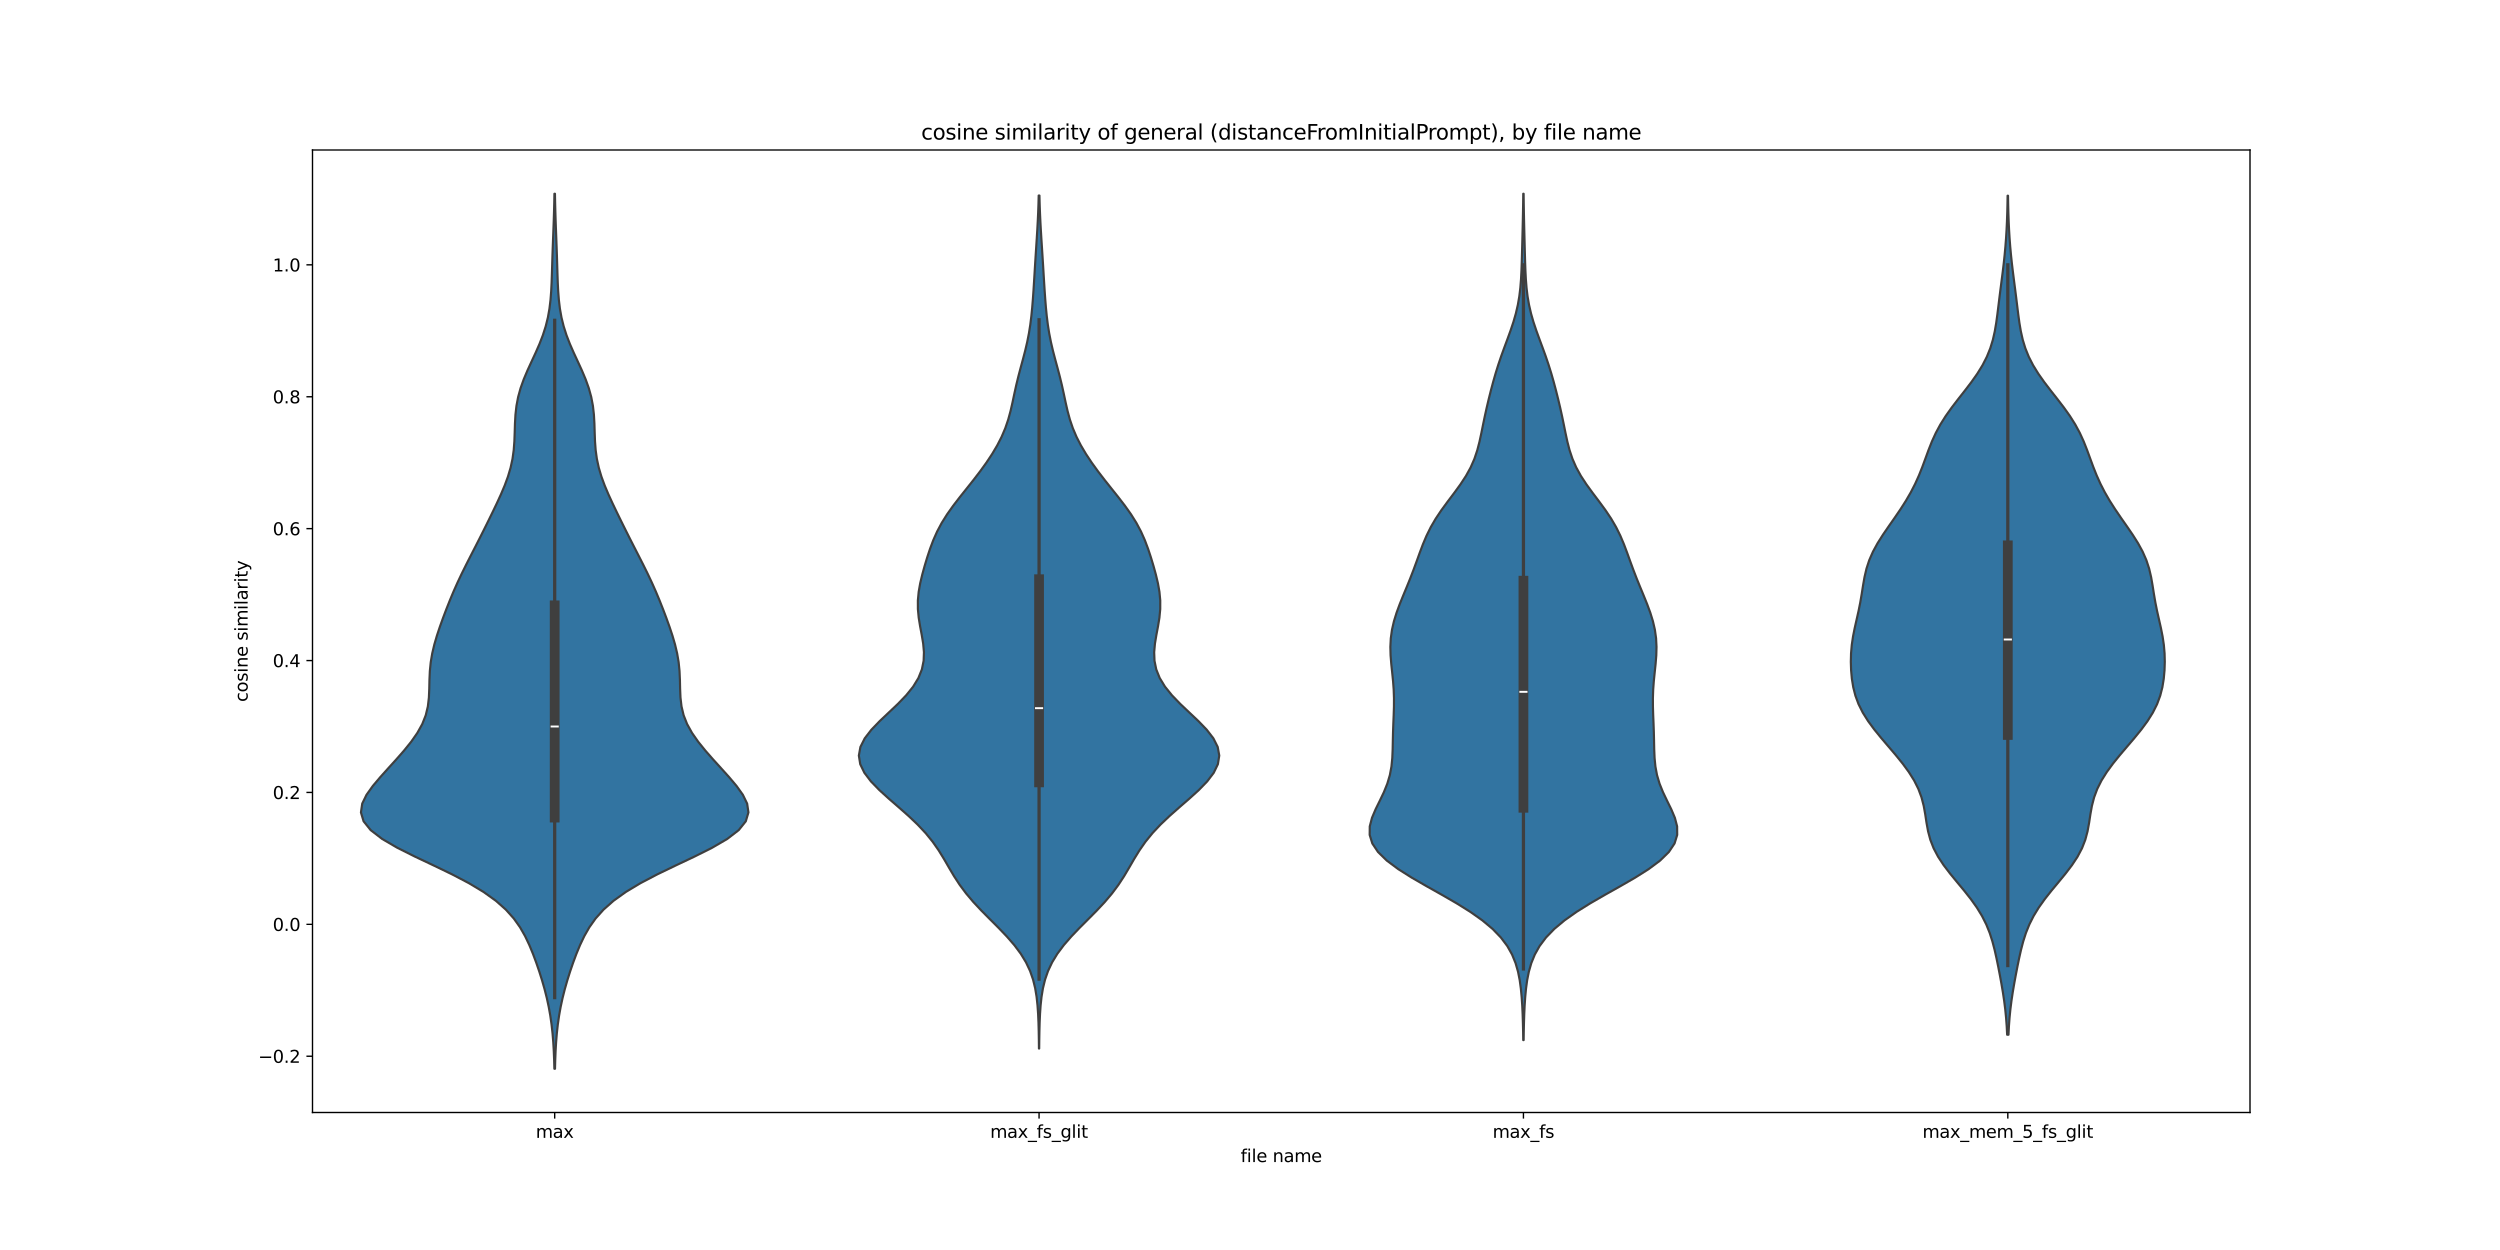 <?xml version="1.0" encoding="utf-8" standalone="no"?>
<!DOCTYPE svg PUBLIC "-//W3C//DTD SVG 1.1//EN"
  "http://www.w3.org/Graphics/SVG/1.1/DTD/svg11.dtd">
<svg xmlns:xlink="http://www.w3.org/1999/xlink" width="1440pt" height="720pt" viewBox="0 0 1440 720" xmlns="http://www.w3.org/2000/svg" version="1.1">
 <defs>
  <style type="text/css">*{stroke-linejoin: round; stroke-linecap: butt}</style>
 </defs>
 <g id="figure_1">
  <g id="patch_1">
   <path d="M 0 720 
L 1440 720 
L 1440 0 
L 0 0 
z
" style="fill: #ffffff"/>
  </g>
  <g id="axes_1">
   <g id="patch_2">
    <path d="M 180 640.8 
L 1296 640.8 
L 1296 86.4 
L 180 86.4 
z
" style="fill: #ffffff"/>
   </g>
   <g id="PolyCollection_1">
    <defs>
     <path id="mfee7f69a07" d="M 319.685 -104.4 
L 319.315 -104.4 
L 319.182 -109.491 
L 318.979 -114.582 
L 318.682 -119.673 
L 318.265 -124.763 
L 317.703 -129.854 
L 316.974 -134.945 
L 316.063 -140.036 
L 314.963 -145.127 
L 313.679 -150.218 
L 312.226 -155.309 
L 310.623 -160.4 
L 308.881 -165.49 
L 306.985 -170.581 
L 304.881 -175.672 
L 302.459 -180.763 
L 299.551 -185.854 
L 295.939 -190.945 
L 291.377 -196.036 
L 285.634 -201.127 
L 278.539 -206.217 
L 270.055 -211.308 
L 260.338 -216.399 
L 249.78 -221.49 
L 239.017 -226.581 
L 228.849 -231.672 
L 220.112 -236.763 
L 213.5 -241.854 
L 209.418 -246.944 
L 207.9 -252.035 
L 208.642 -257.126 
L 211.121 -262.217 
L 214.761 -267.308 
L 219.058 -272.399 
L 223.645 -277.49 
L 228.269 -282.581 
L 232.734 -287.671 
L 236.846 -292.762 
L 240.403 -297.853 
L 243.229 -302.944 
L 245.234 -308.035 
L 246.452 -313.126 
L 247.044 -318.217 
L 247.257 -323.307 
L 247.362 -328.398 
L 247.592 -333.489 
L 248.106 -338.58 
L 248.969 -343.671 
L 250.174 -348.762 
L 251.661 -353.853 
L 253.351 -358.944 
L 255.178 -364.034 
L 257.102 -369.125 
L 259.12 -374.216 
L 261.249 -379.307 
L 263.513 -384.398 
L 265.914 -389.489 
L 268.431 -394.58 
L 271.02 -399.671 
L 273.631 -404.761 
L 276.225 -409.852 
L 278.785 -414.943 
L 281.31 -420.034 
L 283.799 -425.125 
L 286.234 -430.216 
L 288.566 -435.307 
L 290.715 -440.398 
L 292.586 -445.488 
L 294.096 -450.579 
L 295.198 -455.67 
L 295.903 -460.761 
L 296.283 -465.852 
L 296.467 -470.943 
L 296.617 -476.034 
L 296.903 -481.124 
L 297.477 -486.215 
L 298.442 -491.306 
L 299.845 -496.397 
L 301.661 -501.488 
L 303.804 -506.579 
L 306.137 -511.67 
L 308.498 -516.761 
L 310.729 -521.851 
L 312.698 -526.942 
L 314.325 -532.033 
L 315.582 -537.124 
L 316.488 -542.215 
L 317.1 -547.306 
L 317.491 -552.397 
L 317.739 -557.488 
L 317.911 -562.578 
L 318.06 -567.669 
L 318.216 -572.76 
L 318.392 -577.851 
L 318.585 -582.942 
L 318.781 -588.033 
L 318.964 -593.124 
L 319.123 -598.215 
L 319.25 -603.305 
L 319.344 -608.396 
L 319.656 -608.396 
L 319.656 -608.396 
L 319.75 -603.305 
L 319.877 -598.215 
L 320.036 -593.124 
L 320.219 -588.033 
L 320.415 -582.942 
L 320.608 -577.851 
L 320.784 -572.76 
L 320.94 -567.669 
L 321.089 -562.578 
L 321.261 -557.488 
L 321.509 -552.397 
L 321.9 -547.306 
L 322.512 -542.215 
L 323.418 -537.124 
L 324.675 -532.033 
L 326.302 -526.942 
L 328.271 -521.851 
L 330.502 -516.761 
L 332.863 -511.67 
L 335.196 -506.579 
L 337.339 -501.488 
L 339.155 -496.397 
L 340.558 -491.306 
L 341.523 -486.215 
L 342.097 -481.124 
L 342.383 -476.034 
L 342.533 -470.943 
L 342.717 -465.852 
L 343.097 -460.761 
L 343.802 -455.67 
L 344.904 -450.579 
L 346.414 -445.488 
L 348.285 -440.398 
L 350.434 -435.307 
L 352.766 -430.216 
L 355.201 -425.125 
L 357.69 -420.034 
L 360.215 -414.943 
L 362.775 -409.852 
L 365.369 -404.761 
L 367.98 -399.671 
L 370.569 -394.58 
L 373.086 -389.489 
L 375.487 -384.398 
L 377.751 -379.307 
L 379.88 -374.216 
L 381.898 -369.125 
L 383.822 -364.034 
L 385.649 -358.944 
L 387.339 -353.853 
L 388.826 -348.762 
L 390.031 -343.671 
L 390.894 -338.58 
L 391.408 -333.489 
L 391.638 -328.398 
L 391.743 -323.307 
L 391.956 -318.217 
L 392.548 -313.126 
L 393.766 -308.035 
L 395.771 -302.944 
L 398.597 -297.853 
L 402.154 -292.762 
L 406.266 -287.671 
L 410.731 -282.581 
L 415.355 -277.49 
L 419.942 -272.399 
L 424.239 -267.308 
L 427.879 -262.217 
L 430.358 -257.126 
L 431.1 -252.035 
L 429.582 -246.944 
L 425.5 -241.854 
L 418.888 -236.763 
L 410.151 -231.672 
L 399.983 -226.581 
L 389.22 -221.49 
L 378.662 -216.399 
L 368.945 -211.308 
L 360.461 -206.217 
L 353.366 -201.127 
L 347.623 -196.036 
L 343.061 -190.945 
L 339.449 -185.854 
L 336.541 -180.763 
L 334.119 -175.672 
L 332.015 -170.581 
L 330.119 -165.49 
L 328.377 -160.4 
L 326.774 -155.309 
L 325.321 -150.218 
L 324.037 -145.127 
L 322.937 -140.036 
L 322.026 -134.945 
L 321.297 -129.854 
L 320.735 -124.763 
L 320.318 -119.673 
L 320.021 -114.582 
L 319.818 -109.491 
L 319.685 -104.4 
z
" style="stroke: #3f3f3f; stroke-width: 1.25"/>
    </defs>
    <g clip-path="url(#pf7c9488d7c)">
     <use xlink:href="#mfee7f69a07" x="0" y="720" style="fill: #3274a1; stroke: #3f3f3f; stroke-width: 1.25"/>
    </g>
   </g>
   <g id="PolyCollection_2">
    <defs>
     <path id="me591af2e9d" d="M 598.567 -116.047 
L 598.433 -116.047 
L 598.383 -121.01 
L 598.3 -125.973 
L 598.167 -130.936 
L 597.952 -135.899 
L 597.61 -140.862 
L 597.075 -145.825 
L 596.256 -150.788 
L 595.044 -155.75 
L 593.321 -160.713 
L 590.982 -165.676 
L 587.959 -170.639 
L 584.251 -175.602 
L 579.94 -180.565 
L 575.189 -185.528 
L 570.227 -190.491 
L 565.308 -195.454 
L 560.665 -200.417 
L 556.465 -205.38 
L 552.77 -210.342 
L 549.531 -215.305 
L 546.591 -220.268 
L 543.721 -225.231 
L 540.668 -230.194 
L 537.202 -235.157 
L 533.164 -240.12 
L 528.501 -245.083 
L 523.274 -250.046 
L 517.661 -255.009 
L 511.945 -259.971 
L 506.482 -264.934 
L 501.668 -269.897 
L 497.894 -274.86 
L 495.495 -279.823 
L 494.701 -284.786 
L 495.593 -289.749 
L 498.083 -294.712 
L 501.916 -299.675 
L 506.698 -304.638 
L 511.953 -309.6 
L 517.19 -314.563 
L 521.973 -319.526 
L 525.974 -324.489 
L 529.001 -329.452 
L 530.995 -334.415 
L 532.011 -339.378 
L 532.193 -344.341 
L 531.748 -349.304 
L 530.923 -354.267 
L 529.982 -359.23 
L 529.176 -364.192 
L 528.707 -369.155 
L 528.694 -374.118 
L 529.158 -379.081 
L 530.035 -384.044 
L 531.211 -389.007 
L 532.576 -393.97 
L 534.07 -398.933 
L 535.707 -403.896 
L 537.572 -408.859 
L 539.777 -413.821 
L 542.418 -418.784 
L 545.527 -423.747 
L 549.051 -428.71 
L 552.871 -433.673 
L 556.831 -438.636 
L 560.778 -443.599 
L 564.589 -448.562 
L 568.174 -453.525 
L 571.466 -458.488 
L 574.406 -463.45 
L 576.944 -468.413 
L 579.05 -473.376 
L 580.741 -478.339 
L 582.089 -483.302 
L 583.217 -488.265 
L 584.267 -493.228 
L 585.363 -498.191 
L 586.568 -503.154 
L 587.876 -508.117 
L 589.223 -513.08 
L 590.517 -518.042 
L 591.675 -523.005 
L 592.652 -527.968 
L 593.438 -532.931 
L 594.058 -537.894 
L 594.55 -542.857 
L 594.952 -547.82 
L 595.298 -552.783 
L 595.611 -557.746 
L 595.912 -562.709 
L 596.215 -567.671 
L 596.527 -572.634 
L 596.847 -577.597 
L 597.168 -582.56 
L 597.472 -587.523 
L 597.745 -592.486 
L 597.974 -597.449 
L 598.154 -602.412 
L 598.285 -607.375 
L 598.715 -607.375 
L 598.715 -607.375 
L 598.846 -602.412 
L 599.026 -597.449 
L 599.255 -592.486 
L 599.528 -587.523 
L 599.832 -582.56 
L 600.153 -577.597 
L 600.473 -572.634 
L 600.785 -567.671 
L 601.088 -562.709 
L 601.389 -557.746 
L 601.702 -552.783 
L 602.048 -547.82 
L 602.45 -542.857 
L 602.942 -537.894 
L 603.562 -532.931 
L 604.348 -527.968 
L 605.325 -523.005 
L 606.483 -518.042 
L 607.777 -513.08 
L 609.124 -508.117 
L 610.432 -503.154 
L 611.637 -498.191 
L 612.733 -493.228 
L 613.783 -488.265 
L 614.911 -483.302 
L 616.259 -478.339 
L 617.95 -473.376 
L 620.056 -468.413 
L 622.594 -463.45 
L 625.534 -458.488 
L 628.826 -453.525 
L 632.411 -448.562 
L 636.222 -443.599 
L 640.169 -438.636 
L 644.129 -433.673 
L 647.949 -428.71 
L 651.473 -423.747 
L 654.582 -418.784 
L 657.223 -413.821 
L 659.428 -408.859 
L 661.293 -403.896 
L 662.93 -398.933 
L 664.424 -393.97 
L 665.789 -389.007 
L 666.965 -384.044 
L 667.842 -379.081 
L 668.306 -374.118 
L 668.293 -369.155 
L 667.824 -364.192 
L 667.018 -359.23 
L 666.077 -354.267 
L 665.252 -349.304 
L 664.807 -344.341 
L 664.989 -339.378 
L 666.005 -334.415 
L 667.999 -329.452 
L 671.026 -324.489 
L 675.027 -319.526 
L 679.81 -314.563 
L 685.047 -309.6 
L 690.302 -304.638 
L 695.084 -299.675 
L 698.917 -294.712 
L 701.407 -289.749 
L 702.299 -284.786 
L 701.505 -279.823 
L 699.106 -274.86 
L 695.332 -269.897 
L 690.518 -264.934 
L 685.055 -259.971 
L 679.339 -255.009 
L 673.726 -250.046 
L 668.499 -245.083 
L 663.836 -240.12 
L 659.798 -235.157 
L 656.332 -230.194 
L 653.279 -225.231 
L 650.409 -220.268 
L 647.469 -215.305 
L 644.23 -210.342 
L 640.535 -205.38 
L 636.335 -200.417 
L 631.692 -195.454 
L 626.773 -190.491 
L 621.811 -185.528 
L 617.06 -180.565 
L 612.749 -175.602 
L 609.041 -170.639 
L 606.018 -165.676 
L 603.679 -160.713 
L 601.956 -155.75 
L 600.744 -150.788 
L 599.925 -145.825 
L 599.39 -140.862 
L 599.048 -135.899 
L 598.833 -130.936 
L 598.7 -125.973 
L 598.617 -121.01 
L 598.567 -116.047 
z
" style="stroke: #3f3f3f; stroke-width: 1.25"/>
    </defs>
    <g clip-path="url(#pf7c9488d7c)">
     <use xlink:href="#me591af2e9d" x="0" y="720" style="fill: #3274a1; stroke: #3f3f3f; stroke-width: 1.25"/>
    </g>
   </g>
   <g id="PolyCollection_3">
    <defs>
     <path id="m463efffe26" d="M 877.616 -120.901 
L 877.384 -120.901 
L 877.31 -125.825 
L 877.199 -130.749 
L 877.04 -135.674 
L 876.813 -140.598 
L 876.49 -145.522 
L 876.027 -150.446 
L 875.357 -155.37 
L 874.381 -160.295 
L 872.971 -165.219 
L 870.969 -170.143 
L 868.202 -175.067 
L 864.503 -179.992 
L 859.742 -184.916 
L 853.86 -189.84 
L 846.894 -194.764 
L 839.005 -199.689 
L 830.477 -204.613 
L 821.708 -209.537 
L 813.174 -214.461 
L 805.378 -219.386 
L 798.782 -224.31 
L 793.744 -229.234 
L 790.459 -234.158 
L 788.933 -239.082 
L 788.981 -244.007 
L 790.263 -248.931 
L 792.343 -253.855 
L 794.763 -258.779 
L 797.114 -263.704 
L 799.098 -268.628 
L 800.557 -273.552 
L 801.479 -278.476 
L 801.962 -283.401 
L 802.17 -288.325 
L 802.27 -293.249 
L 802.383 -298.173 
L 802.555 -303.098 
L 802.757 -308.022 
L 802.912 -312.946 
L 802.933 -317.87 
L 802.761 -322.794 
L 802.395 -327.719 
L 801.894 -332.643 
L 801.374 -337.567 
L 800.978 -342.491 
L 800.849 -347.416 
L 801.097 -352.34 
L 801.786 -357.264 
L 802.917 -362.188 
L 804.437 -367.113 
L 806.251 -372.037 
L 808.238 -376.961 
L 810.278 -381.885 
L 812.276 -386.809 
L 814.177 -391.734 
L 815.982 -396.658 
L 817.753 -401.582 
L 819.606 -406.506 
L 821.684 -411.431 
L 824.118 -416.355 
L 826.989 -421.279 
L 830.286 -426.203 
L 833.895 -431.128 
L 837.613 -436.052 
L 841.197 -440.976 
L 844.42 -445.9 
L 847.128 -450.825 
L 849.275 -455.749 
L 850.918 -460.673 
L 852.192 -465.597 
L 853.256 -470.521 
L 854.251 -475.446 
L 855.273 -480.37 
L 856.364 -485.294 
L 857.528 -490.218 
L 858.764 -495.143 
L 860.075 -500.067 
L 861.485 -504.991 
L 863.019 -509.915 
L 864.687 -514.84 
L 866.468 -519.764 
L 868.297 -524.688 
L 870.084 -529.612 
L 871.726 -534.536 
L 873.14 -539.461 
L 874.274 -544.385 
L 875.122 -549.309 
L 875.714 -554.233 
L 876.105 -559.158 
L 876.358 -564.082 
L 876.533 -569.006 
L 876.671 -573.93 
L 876.798 -578.855 
L 876.924 -583.779 
L 877.046 -588.703 
L 877.16 -593.627 
L 877.258 -598.552 
L 877.338 -603.476 
L 877.397 -608.4 
L 877.603 -608.4 
L 877.603 -608.4 
L 877.662 -603.476 
L 877.742 -598.552 
L 877.84 -593.627 
L 877.954 -588.703 
L 878.076 -583.779 
L 878.202 -578.855 
L 878.329 -573.93 
L 878.467 -569.006 
L 878.642 -564.082 
L 878.895 -559.158 
L 879.286 -554.233 
L 879.878 -549.309 
L 880.726 -544.385 
L 881.86 -539.461 
L 883.274 -534.536 
L 884.916 -529.612 
L 886.703 -524.688 
L 888.532 -519.764 
L 890.313 -514.84 
L 891.981 -509.915 
L 893.515 -504.991 
L 894.925 -500.067 
L 896.236 -495.143 
L 897.472 -490.218 
L 898.636 -485.294 
L 899.727 -480.37 
L 900.749 -475.446 
L 901.744 -470.521 
L 902.808 -465.597 
L 904.082 -460.673 
L 905.725 -455.749 
L 907.872 -450.825 
L 910.58 -445.9 
L 913.803 -440.976 
L 917.387 -436.052 
L 921.105 -431.128 
L 924.714 -426.203 
L 928.011 -421.279 
L 930.882 -416.355 
L 933.316 -411.431 
L 935.394 -406.506 
L 937.247 -401.582 
L 939.018 -396.658 
L 940.823 -391.734 
L 942.724 -386.809 
L 944.722 -381.885 
L 946.762 -376.961 
L 948.749 -372.037 
L 950.563 -367.113 
L 952.083 -362.188 
L 953.214 -357.264 
L 953.903 -352.34 
L 954.151 -347.416 
L 954.022 -342.491 
L 953.626 -337.567 
L 953.106 -332.643 
L 952.605 -327.719 
L 952.239 -322.794 
L 952.067 -317.87 
L 952.088 -312.946 
L 952.243 -308.022 
L 952.445 -303.098 
L 952.617 -298.173 
L 952.73 -293.249 
L 952.83 -288.325 
L 953.038 -283.401 
L 953.521 -278.476 
L 954.443 -273.552 
L 955.902 -268.628 
L 957.886 -263.704 
L 960.237 -258.779 
L 962.657 -253.855 
L 964.737 -248.931 
L 966.019 -244.007 
L 966.067 -239.082 
L 964.541 -234.158 
L 961.256 -229.234 
L 956.218 -224.31 
L 949.622 -219.386 
L 941.826 -214.461 
L 933.292 -209.537 
L 924.523 -204.613 
L 915.995 -199.689 
L 908.106 -194.764 
L 901.14 -189.84 
L 895.258 -184.916 
L 890.497 -179.992 
L 886.798 -175.067 
L 884.031 -170.143 
L 882.029 -165.219 
L 880.619 -160.295 
L 879.643 -155.37 
L 878.973 -150.446 
L 878.51 -145.522 
L 878.187 -140.598 
L 877.96 -135.674 
L 877.801 -130.749 
L 877.69 -125.825 
L 877.616 -120.901 
z
" style="stroke: #3f3f3f; stroke-width: 1.25"/>
    </defs>
    <g clip-path="url(#pf7c9488d7c)">
     <use xlink:href="#m463efffe26" x="0" y="720" style="fill: #3274a1; stroke: #3f3f3f; stroke-width: 1.25"/>
    </g>
   </g>
   <g id="PolyCollection_4">
    <defs>
     <path id="m50a26f18c0" d="M 1156.887 -124.008 
L 1156.113 -124.008 
L 1155.861 -128.889 
L 1155.499 -133.771 
L 1155.012 -138.652 
L 1154.397 -143.534 
L 1153.664 -148.415 
L 1152.837 -153.296 
L 1151.944 -158.178 
L 1151.002 -163.059 
L 1150.005 -167.941 
L 1148.911 -172.822 
L 1147.637 -177.703 
L 1146.077 -182.585 
L 1144.116 -187.466 
L 1141.663 -192.348 
L 1138.681 -197.229 
L 1135.203 -202.11 
L 1131.344 -206.992 
L 1127.293 -211.873 
L 1123.283 -216.755 
L 1119.562 -221.636 
L 1116.343 -226.517 
L 1113.767 -231.399 
L 1111.869 -236.28 
L 1110.569 -241.162 
L 1109.677 -246.043 
L 1108.934 -250.924 
L 1108.058 -255.806 
L 1106.798 -260.687 
L 1104.982 -265.568 
L 1102.532 -270.45 
L 1099.468 -275.331 
L 1095.886 -280.213 
L 1091.93 -285.094 
L 1087.776 -289.975 
L 1083.613 -294.857 
L 1079.638 -299.738 
L 1076.04 -304.62 
L 1072.973 -309.501 
L 1070.53 -314.382 
L 1068.719 -319.264 
L 1067.472 -324.145 
L 1066.68 -329.027 
L 1066.235 -333.908 
L 1066.079 -338.789 
L 1066.203 -343.671 
L 1066.627 -348.552 
L 1067.351 -353.434 
L 1068.322 -358.315 
L 1069.427 -363.196 
L 1070.525 -368.078 
L 1071.506 -372.959 
L 1072.341 -377.841 
L 1073.105 -382.722 
L 1073.959 -387.603 
L 1075.099 -392.485 
L 1076.694 -397.366 
L 1078.833 -402.248 
L 1081.499 -407.129 
L 1084.586 -412.01 
L 1087.928 -416.892 
L 1091.344 -421.773 
L 1094.671 -426.655 
L 1097.788 -431.536 
L 1100.617 -436.417 
L 1103.124 -441.299 
L 1105.322 -446.18 
L 1107.268 -451.061 
L 1109.063 -455.943 
L 1110.848 -460.824 
L 1112.779 -465.706 
L 1115.006 -470.587 
L 1117.635 -475.468 
L 1120.706 -480.35 
L 1124.174 -485.231 
L 1127.916 -490.113 
L 1131.753 -494.994 
L 1135.486 -499.875 
L 1138.928 -504.757 
L 1141.938 -509.638 
L 1144.434 -514.52 
L 1146.403 -519.401 
L 1147.893 -524.282 
L 1148.994 -529.164 
L 1149.821 -534.045 
L 1150.489 -538.927 
L 1151.092 -543.808 
L 1151.69 -548.689 
L 1152.306 -553.571 
L 1152.936 -558.452 
L 1153.557 -563.334 
L 1154.141 -568.215 
L 1154.665 -573.096 
L 1155.116 -577.978 
L 1155.488 -582.859 
L 1155.784 -587.741 
L 1156.011 -592.622 
L 1156.179 -597.503 
L 1156.298 -602.385 
L 1156.378 -607.266 
L 1156.622 -607.266 
L 1156.622 -607.266 
L 1156.702 -602.385 
L 1156.821 -597.503 
L 1156.989 -592.622 
L 1157.216 -587.741 
L 1157.512 -582.859 
L 1157.884 -577.978 
L 1158.335 -573.096 
L 1158.859 -568.215 
L 1159.443 -563.334 
L 1160.064 -558.452 
L 1160.694 -553.571 
L 1161.31 -548.689 
L 1161.908 -543.808 
L 1162.511 -538.927 
L 1163.179 -534.045 
L 1164.006 -529.164 
L 1165.107 -524.282 
L 1166.597 -519.401 
L 1168.566 -514.52 
L 1171.062 -509.638 
L 1174.072 -504.757 
L 1177.514 -499.875 
L 1181.247 -494.994 
L 1185.084 -490.113 
L 1188.826 -485.231 
L 1192.294 -480.35 
L 1195.365 -475.468 
L 1197.994 -470.587 
L 1200.221 -465.706 
L 1202.152 -460.824 
L 1203.937 -455.943 
L 1205.732 -451.061 
L 1207.678 -446.18 
L 1209.876 -441.299 
L 1212.383 -436.417 
L 1215.212 -431.536 
L 1218.329 -426.655 
L 1221.656 -421.773 
L 1225.072 -416.892 
L 1228.414 -412.01 
L 1231.501 -407.129 
L 1234.167 -402.248 
L 1236.306 -397.366 
L 1237.901 -392.485 
L 1239.041 -387.603 
L 1239.895 -382.722 
L 1240.659 -377.841 
L 1241.494 -372.959 
L 1242.475 -368.078 
L 1243.573 -363.196 
L 1244.678 -358.315 
L 1245.649 -353.434 
L 1246.373 -348.552 
L 1246.797 -343.671 
L 1246.921 -338.789 
L 1246.765 -333.908 
L 1246.32 -329.027 
L 1245.528 -324.145 
L 1244.281 -319.264 
L 1242.47 -314.382 
L 1240.027 -309.501 
L 1236.96 -304.62 
L 1233.362 -299.738 
L 1229.387 -294.857 
L 1225.224 -289.975 
L 1221.07 -285.094 
L 1217.114 -280.213 
L 1213.532 -275.331 
L 1210.468 -270.45 
L 1208.018 -265.568 
L 1206.202 -260.687 
L 1204.942 -255.806 
L 1204.066 -250.924 
L 1203.323 -246.043 
L 1202.431 -241.162 
L 1201.131 -236.28 
L 1199.233 -231.399 
L 1196.657 -226.517 
L 1193.438 -221.636 
L 1189.717 -216.755 
L 1185.707 -211.873 
L 1181.656 -206.992 
L 1177.797 -202.11 
L 1174.319 -197.229 
L 1171.337 -192.348 
L 1168.884 -187.466 
L 1166.923 -182.585 
L 1165.363 -177.703 
L 1164.089 -172.822 
L 1162.995 -167.941 
L 1161.998 -163.059 
L 1161.056 -158.178 
L 1160.163 -153.296 
L 1159.336 -148.415 
L 1158.603 -143.534 
L 1157.988 -138.652 
L 1157.501 -133.771 
L 1157.139 -128.889 
L 1156.887 -124.008 
z
" style="stroke: #3f3f3f; stroke-width: 1.25"/>
    </defs>
    <g clip-path="url(#pf7c9488d7c)">
     <use xlink:href="#m50a26f18c0" x="0" y="720" style="fill: #3274a1; stroke: #3f3f3f; stroke-width: 1.25"/>
    </g>
   </g>
   <g id="matplotlib.axis_1">
    <g id="xtick_1">
     <g id="line2d_1">
      <defs>
       <path id="m62fc1d39b2" d="M 0 0 
L 0 3.5 
" style="stroke: #000000; stroke-width: 0.8"/>
      </defs>
      <g>
       <use xlink:href="#m62fc1d39b2" x="319.5" y="640.8" style="stroke: #000000; stroke-width: 0.8"/>
      </g>
     </g>
     <g id="text_1">
      <!-- max -->
      <g transform="translate(308.606 655.398) scale(0.1 -0.1)">
       <defs>
        <path id="DejaVuSans-6d" d="M 3328 2828 
Q 3544 3216 3844 3400 
Q 4144 3584 4550 3584 
Q 5097 3584 5394 3201 
Q 5691 2819 5691 2113 
L 5691 0 
L 5113 0 
L 5113 2094 
Q 5113 2597 4934 2840 
Q 4756 3084 4391 3084 
Q 3944 3084 3684 2787 
Q 3425 2491 3425 1978 
L 3425 0 
L 2847 0 
L 2847 2094 
Q 2847 2600 2669 2842 
Q 2491 3084 2119 3084 
Q 1678 3084 1418 2786 
Q 1159 2488 1159 1978 
L 1159 0 
L 581 0 
L 581 3500 
L 1159 3500 
L 1159 2956 
Q 1356 3278 1631 3431 
Q 1906 3584 2284 3584 
Q 2666 3584 2933 3390 
Q 3200 3197 3328 2828 
z
" transform="scale(0.016)"/>
        <path id="DejaVuSans-61" d="M 2194 1759 
Q 1497 1759 1228 1600 
Q 959 1441 959 1056 
Q 959 750 1161 570 
Q 1363 391 1709 391 
Q 2188 391 2477 730 
Q 2766 1069 2766 1631 
L 2766 1759 
L 2194 1759 
z
M 3341 1997 
L 3341 0 
L 2766 0 
L 2766 531 
Q 2569 213 2275 61 
Q 1981 -91 1556 -91 
Q 1019 -91 701 211 
Q 384 513 384 1019 
Q 384 1609 779 1909 
Q 1175 2209 1959 2209 
L 2766 2209 
L 2766 2266 
Q 2766 2663 2505 2880 
Q 2244 3097 1772 3097 
Q 1472 3097 1187 3025 
Q 903 2953 641 2809 
L 641 3341 
Q 956 3463 1253 3523 
Q 1550 3584 1831 3584 
Q 2591 3584 2966 3190 
Q 3341 2797 3341 1997 
z
" transform="scale(0.016)"/>
        <path id="DejaVuSans-78" d="M 3513 3500 
L 2247 1797 
L 3578 0 
L 2900 0 
L 1881 1375 
L 863 0 
L 184 0 
L 1544 1831 
L 300 3500 
L 978 3500 
L 1906 2253 
L 2834 3500 
L 3513 3500 
z
" transform="scale(0.016)"/>
       </defs>
       <use xlink:href="#DejaVuSans-6d"/>
       <use xlink:href="#DejaVuSans-61" x="97.412"/>
       <use xlink:href="#DejaVuSans-78" x="158.691"/>
      </g>
     </g>
    </g>
    <g id="xtick_2">
     <g id="line2d_2">
      <g>
       <use xlink:href="#m62fc1d39b2" x="598.5" y="640.8" style="stroke: #000000; stroke-width: 0.8"/>
      </g>
     </g>
     <g id="text_2">
      <!-- max_fs_glit -->
      <g transform="translate(570.329 655.398) scale(0.1 -0.1)">
       <defs>
        <path id="DejaVuSans-5f" d="M 3263 -1063 
L 3263 -1509 
L -63 -1509 
L -63 -1063 
L 3263 -1063 
z
" transform="scale(0.016)"/>
        <path id="DejaVuSans-66" d="M 2375 4863 
L 2375 4384 
L 1825 4384 
Q 1516 4384 1395 4259 
Q 1275 4134 1275 3809 
L 1275 3500 
L 2222 3500 
L 2222 3053 
L 1275 3053 
L 1275 0 
L 697 0 
L 697 3053 
L 147 3053 
L 147 3500 
L 697 3500 
L 697 3744 
Q 697 4328 969 4595 
Q 1241 4863 1831 4863 
L 2375 4863 
z
" transform="scale(0.016)"/>
        <path id="DejaVuSans-73" d="M 2834 3397 
L 2834 2853 
Q 2591 2978 2328 3040 
Q 2066 3103 1784 3103 
Q 1356 3103 1142 2972 
Q 928 2841 928 2578 
Q 928 2378 1081 2264 
Q 1234 2150 1697 2047 
L 1894 2003 
Q 2506 1872 2764 1633 
Q 3022 1394 3022 966 
Q 3022 478 2636 193 
Q 2250 -91 1575 -91 
Q 1294 -91 989 -36 
Q 684 19 347 128 
L 347 722 
Q 666 556 975 473 
Q 1284 391 1588 391 
Q 1994 391 2212 530 
Q 2431 669 2431 922 
Q 2431 1156 2273 1281 
Q 2116 1406 1581 1522 
L 1381 1569 
Q 847 1681 609 1914 
Q 372 2147 372 2553 
Q 372 3047 722 3315 
Q 1072 3584 1716 3584 
Q 2034 3584 2315 3537 
Q 2597 3491 2834 3397 
z
" transform="scale(0.016)"/>
        <path id="DejaVuSans-67" d="M 2906 1791 
Q 2906 2416 2648 2759 
Q 2391 3103 1925 3103 
Q 1463 3103 1205 2759 
Q 947 2416 947 1791 
Q 947 1169 1205 825 
Q 1463 481 1925 481 
Q 2391 481 2648 825 
Q 2906 1169 2906 1791 
z
M 3481 434 
Q 3481 -459 3084 -895 
Q 2688 -1331 1869 -1331 
Q 1566 -1331 1297 -1286 
Q 1028 -1241 775 -1147 
L 775 -588 
Q 1028 -725 1275 -790 
Q 1522 -856 1778 -856 
Q 2344 -856 2625 -561 
Q 2906 -266 2906 331 
L 2906 616 
Q 2728 306 2450 153 
Q 2172 0 1784 0 
Q 1141 0 747 490 
Q 353 981 353 1791 
Q 353 2603 747 3093 
Q 1141 3584 1784 3584 
Q 2172 3584 2450 3431 
Q 2728 3278 2906 2969 
L 2906 3500 
L 3481 3500 
L 3481 434 
z
" transform="scale(0.016)"/>
        <path id="DejaVuSans-6c" d="M 603 4863 
L 1178 4863 
L 1178 0 
L 603 0 
L 603 4863 
z
" transform="scale(0.016)"/>
        <path id="DejaVuSans-69" d="M 603 3500 
L 1178 3500 
L 1178 0 
L 603 0 
L 603 3500 
z
M 603 4863 
L 1178 4863 
L 1178 4134 
L 603 4134 
L 603 4863 
z
" transform="scale(0.016)"/>
        <path id="DejaVuSans-74" d="M 1172 4494 
L 1172 3500 
L 2356 3500 
L 2356 3053 
L 1172 3053 
L 1172 1153 
Q 1172 725 1289 603 
Q 1406 481 1766 481 
L 2356 481 
L 2356 0 
L 1766 0 
Q 1100 0 847 248 
Q 594 497 594 1153 
L 594 3053 
L 172 3053 
L 172 3500 
L 594 3500 
L 594 4494 
L 1172 4494 
z
" transform="scale(0.016)"/>
       </defs>
       <use xlink:href="#DejaVuSans-6d"/>
       <use xlink:href="#DejaVuSans-61" x="97.412"/>
       <use xlink:href="#DejaVuSans-78" x="158.691"/>
       <use xlink:href="#DejaVuSans-5f" x="217.871"/>
       <use xlink:href="#DejaVuSans-66" x="267.871"/>
       <use xlink:href="#DejaVuSans-73" x="303.076"/>
       <use xlink:href="#DejaVuSans-5f" x="355.176"/>
       <use xlink:href="#DejaVuSans-67" x="405.176"/>
       <use xlink:href="#DejaVuSans-6c" x="468.652"/>
       <use xlink:href="#DejaVuSans-69" x="496.436"/>
       <use xlink:href="#DejaVuSans-74" x="524.219"/>
      </g>
     </g>
    </g>
    <g id="xtick_3">
     <g id="line2d_3">
      <g>
       <use xlink:href="#m62fc1d39b2" x="877.5" y="640.8" style="stroke: #000000; stroke-width: 0.8"/>
      </g>
     </g>
     <g id="text_3">
      <!-- max_fs -->
      <g transform="translate(859.741 655.398) scale(0.1 -0.1)">
       <use xlink:href="#DejaVuSans-6d"/>
       <use xlink:href="#DejaVuSans-61" x="97.412"/>
       <use xlink:href="#DejaVuSans-78" x="158.691"/>
       <use xlink:href="#DejaVuSans-5f" x="217.871"/>
       <use xlink:href="#DejaVuSans-66" x="267.871"/>
       <use xlink:href="#DejaVuSans-73" x="303.076"/>
      </g>
     </g>
    </g>
    <g id="xtick_4">
     <g id="line2d_4">
      <g>
       <use xlink:href="#m62fc1d39b2" x="1156.5" y="640.8" style="stroke: #000000; stroke-width: 0.8"/>
      </g>
     </g>
     <g id="text_4">
      <!-- max_mem_5_fs_glit -->
      <g transform="translate(1107.33 655.398) scale(0.1 -0.1)">
       <defs>
        <path id="DejaVuSans-65" d="M 3597 1894 
L 3597 1613 
L 953 1613 
Q 991 1019 1311 708 
Q 1631 397 2203 397 
Q 2534 397 2845 478 
Q 3156 559 3463 722 
L 3463 178 
Q 3153 47 2828 -22 
Q 2503 -91 2169 -91 
Q 1331 -91 842 396 
Q 353 884 353 1716 
Q 353 2575 817 3079 
Q 1281 3584 2069 3584 
Q 2775 3584 3186 3129 
Q 3597 2675 3597 1894 
z
M 3022 2063 
Q 3016 2534 2758 2815 
Q 2500 3097 2075 3097 
Q 1594 3097 1305 2825 
Q 1016 2553 972 2059 
L 3022 2063 
z
" transform="scale(0.016)"/>
        <path id="DejaVuSans-35" d="M 691 4666 
L 3169 4666 
L 3169 4134 
L 1269 4134 
L 1269 2991 
Q 1406 3038 1543 3061 
Q 1681 3084 1819 3084 
Q 2600 3084 3056 2656 
Q 3513 2228 3513 1497 
Q 3513 744 3044 326 
Q 2575 -91 1722 -91 
Q 1428 -91 1123 -41 
Q 819 9 494 109 
L 494 744 
Q 775 591 1075 516 
Q 1375 441 1709 441 
Q 2250 441 2565 725 
Q 2881 1009 2881 1497 
Q 2881 1984 2565 2268 
Q 2250 2553 1709 2553 
Q 1456 2553 1204 2497 
Q 953 2441 691 2322 
L 691 4666 
z
" transform="scale(0.016)"/>
       </defs>
       <use xlink:href="#DejaVuSans-6d"/>
       <use xlink:href="#DejaVuSans-61" x="97.412"/>
       <use xlink:href="#DejaVuSans-78" x="158.691"/>
       <use xlink:href="#DejaVuSans-5f" x="217.871"/>
       <use xlink:href="#DejaVuSans-6d" x="267.871"/>
       <use xlink:href="#DejaVuSans-65" x="365.283"/>
       <use xlink:href="#DejaVuSans-6d" x="426.807"/>
       <use xlink:href="#DejaVuSans-5f" x="524.219"/>
       <use xlink:href="#DejaVuSans-35" x="574.219"/>
       <use xlink:href="#DejaVuSans-5f" x="637.842"/>
       <use xlink:href="#DejaVuSans-66" x="687.842"/>
       <use xlink:href="#DejaVuSans-73" x="723.047"/>
       <use xlink:href="#DejaVuSans-5f" x="775.146"/>
       <use xlink:href="#DejaVuSans-67" x="825.146"/>
       <use xlink:href="#DejaVuSans-6c" x="888.623"/>
       <use xlink:href="#DejaVuSans-69" x="916.406"/>
       <use xlink:href="#DejaVuSans-74" x="944.189"/>
      </g>
     </g>
    </g>
    <g id="text_5">
     <!-- file name -->
     <g transform="translate(714.616 669.355) scale(0.1 -0.1)">
      <defs>
       <path id="DejaVuSans-20" transform="scale(0.016)"/>
       <path id="DejaVuSans-6e" d="M 3513 2113 
L 3513 0 
L 2938 0 
L 2938 2094 
Q 2938 2591 2744 2837 
Q 2550 3084 2163 3084 
Q 1697 3084 1428 2787 
Q 1159 2491 1159 1978 
L 1159 0 
L 581 0 
L 581 3500 
L 1159 3500 
L 1159 2956 
Q 1366 3272 1645 3428 
Q 1925 3584 2291 3584 
Q 2894 3584 3203 3211 
Q 3513 2838 3513 2113 
z
" transform="scale(0.016)"/>
      </defs>
      <use xlink:href="#DejaVuSans-66"/>
      <use xlink:href="#DejaVuSans-69" x="35.205"/>
      <use xlink:href="#DejaVuSans-6c" x="62.988"/>
      <use xlink:href="#DejaVuSans-65" x="90.771"/>
      <use xlink:href="#DejaVuSans-20" x="152.295"/>
      <use xlink:href="#DejaVuSans-6e" x="184.082"/>
      <use xlink:href="#DejaVuSans-61" x="247.461"/>
      <use xlink:href="#DejaVuSans-6d" x="308.74"/>
      <use xlink:href="#DejaVuSans-65" x="406.152"/>
     </g>
    </g>
   </g>
   <g id="matplotlib.axis_2">
    <g id="ytick_1">
     <g id="line2d_5">
      <defs>
       <path id="m70e8531ec9" d="M 0 0 
L -3.5 0 
" style="stroke: #000000; stroke-width: 0.8"/>
      </defs>
      <g>
       <use xlink:href="#m70e8531ec9" x="180" y="608.387" style="stroke: #000000; stroke-width: 0.8"/>
      </g>
     </g>
     <g id="text_6">
      <!-- −0.2 -->
      <g transform="translate(148.717 612.186) scale(0.1 -0.1)">
       <defs>
        <path id="DejaVuSans-2212" d="M 678 2272 
L 4684 2272 
L 4684 1741 
L 678 1741 
L 678 2272 
z
" transform="scale(0.016)"/>
        <path id="DejaVuSans-30" d="M 2034 4250 
Q 1547 4250 1301 3770 
Q 1056 3291 1056 2328 
Q 1056 1369 1301 889 
Q 1547 409 2034 409 
Q 2525 409 2770 889 
Q 3016 1369 3016 2328 
Q 3016 3291 2770 3770 
Q 2525 4250 2034 4250 
z
M 2034 4750 
Q 2819 4750 3233 4129 
Q 3647 3509 3647 2328 
Q 3647 1150 3233 529 
Q 2819 -91 2034 -91 
Q 1250 -91 836 529 
Q 422 1150 422 2328 
Q 422 3509 836 4129 
Q 1250 4750 2034 4750 
z
" transform="scale(0.016)"/>
        <path id="DejaVuSans-2e" d="M 684 794 
L 1344 794 
L 1344 0 
L 684 0 
L 684 794 
z
" transform="scale(0.016)"/>
        <path id="DejaVuSans-32" d="M 1228 531 
L 3431 531 
L 3431 0 
L 469 0 
L 469 531 
Q 828 903 1448 1529 
Q 2069 2156 2228 2338 
Q 2531 2678 2651 2914 
Q 2772 3150 2772 3378 
Q 2772 3750 2511 3984 
Q 2250 4219 1831 4219 
Q 1534 4219 1204 4116 
Q 875 4013 500 3803 
L 500 4441 
Q 881 4594 1212 4672 
Q 1544 4750 1819 4750 
Q 2544 4750 2975 4387 
Q 3406 4025 3406 3419 
Q 3406 3131 3298 2873 
Q 3191 2616 2906 2266 
Q 2828 2175 2409 1742 
Q 1991 1309 1228 531 
z
" transform="scale(0.016)"/>
       </defs>
       <use xlink:href="#DejaVuSans-2212"/>
       <use xlink:href="#DejaVuSans-30" x="83.789"/>
       <use xlink:href="#DejaVuSans-2e" x="147.412"/>
       <use xlink:href="#DejaVuSans-32" x="179.199"/>
      </g>
     </g>
    </g>
    <g id="ytick_2">
     <g id="line2d_6">
      <g>
       <use xlink:href="#m70e8531ec9" x="180" y="532.416" style="stroke: #000000; stroke-width: 0.8"/>
      </g>
     </g>
     <g id="text_7">
      <!-- 0.0 -->
      <g transform="translate(157.097 536.215) scale(0.1 -0.1)">
       <use xlink:href="#DejaVuSans-30"/>
       <use xlink:href="#DejaVuSans-2e" x="63.623"/>
       <use xlink:href="#DejaVuSans-30" x="95.41"/>
      </g>
     </g>
    </g>
    <g id="ytick_3">
     <g id="line2d_7">
      <g>
       <use xlink:href="#m70e8531ec9" x="180" y="456.445" style="stroke: #000000; stroke-width: 0.8"/>
      </g>
     </g>
     <g id="text_8">
      <!-- 0.2 -->
      <g transform="translate(157.097 460.244) scale(0.1 -0.1)">
       <use xlink:href="#DejaVuSans-30"/>
       <use xlink:href="#DejaVuSans-2e" x="63.623"/>
       <use xlink:href="#DejaVuSans-32" x="95.41"/>
      </g>
     </g>
    </g>
    <g id="ytick_4">
     <g id="line2d_8">
      <g>
       <use xlink:href="#m70e8531ec9" x="180" y="380.474" style="stroke: #000000; stroke-width: 0.8"/>
      </g>
     </g>
     <g id="text_9">
      <!-- 0.4 -->
      <g transform="translate(157.097 384.273) scale(0.1 -0.1)">
       <defs>
        <path id="DejaVuSans-34" d="M 2419 4116 
L 825 1625 
L 2419 1625 
L 2419 4116 
z
M 2253 4666 
L 3047 4666 
L 3047 1625 
L 3713 1625 
L 3713 1100 
L 3047 1100 
L 3047 0 
L 2419 0 
L 2419 1100 
L 313 1100 
L 313 1709 
L 2253 4666 
z
" transform="scale(0.016)"/>
       </defs>
       <use xlink:href="#DejaVuSans-30"/>
       <use xlink:href="#DejaVuSans-2e" x="63.623"/>
       <use xlink:href="#DejaVuSans-34" x="95.41"/>
      </g>
     </g>
    </g>
    <g id="ytick_5">
     <g id="line2d_9">
      <g>
       <use xlink:href="#m70e8531ec9" x="180" y="304.502" style="stroke: #000000; stroke-width: 0.8"/>
      </g>
     </g>
     <g id="text_10">
      <!-- 0.6 -->
      <g transform="translate(157.097 308.302) scale(0.1 -0.1)">
       <defs>
        <path id="DejaVuSans-36" d="M 2113 2584 
Q 1688 2584 1439 2293 
Q 1191 2003 1191 1497 
Q 1191 994 1439 701 
Q 1688 409 2113 409 
Q 2538 409 2786 701 
Q 3034 994 3034 1497 
Q 3034 2003 2786 2293 
Q 2538 2584 2113 2584 
z
M 3366 4563 
L 3366 3988 
Q 3128 4100 2886 4159 
Q 2644 4219 2406 4219 
Q 1781 4219 1451 3797 
Q 1122 3375 1075 2522 
Q 1259 2794 1537 2939 
Q 1816 3084 2150 3084 
Q 2853 3084 3261 2657 
Q 3669 2231 3669 1497 
Q 3669 778 3244 343 
Q 2819 -91 2113 -91 
Q 1303 -91 875 529 
Q 447 1150 447 2328 
Q 447 3434 972 4092 
Q 1497 4750 2381 4750 
Q 2619 4750 2861 4703 
Q 3103 4656 3366 4563 
z
" transform="scale(0.016)"/>
       </defs>
       <use xlink:href="#DejaVuSans-30"/>
       <use xlink:href="#DejaVuSans-2e" x="63.623"/>
       <use xlink:href="#DejaVuSans-36" x="95.41"/>
      </g>
     </g>
    </g>
    <g id="ytick_6">
     <g id="line2d_10">
      <g>
       <use xlink:href="#m70e8531ec9" x="180" y="228.531" style="stroke: #000000; stroke-width: 0.8"/>
      </g>
     </g>
     <g id="text_11">
      <!-- 0.8 -->
      <g transform="translate(157.097 232.331) scale(0.1 -0.1)">
       <defs>
        <path id="DejaVuSans-38" d="M 2034 2216 
Q 1584 2216 1326 1975 
Q 1069 1734 1069 1313 
Q 1069 891 1326 650 
Q 1584 409 2034 409 
Q 2484 409 2743 651 
Q 3003 894 3003 1313 
Q 3003 1734 2745 1975 
Q 2488 2216 2034 2216 
z
M 1403 2484 
Q 997 2584 770 2862 
Q 544 3141 544 3541 
Q 544 4100 942 4425 
Q 1341 4750 2034 4750 
Q 2731 4750 3128 4425 
Q 3525 4100 3525 3541 
Q 3525 3141 3298 2862 
Q 3072 2584 2669 2484 
Q 3125 2378 3379 2068 
Q 3634 1759 3634 1313 
Q 3634 634 3220 271 
Q 2806 -91 2034 -91 
Q 1263 -91 848 271 
Q 434 634 434 1313 
Q 434 1759 690 2068 
Q 947 2378 1403 2484 
z
M 1172 3481 
Q 1172 3119 1398 2916 
Q 1625 2713 2034 2713 
Q 2441 2713 2670 2916 
Q 2900 3119 2900 3481 
Q 2900 3844 2670 4047 
Q 2441 4250 2034 4250 
Q 1625 4250 1398 4047 
Q 1172 3844 1172 3481 
z
" transform="scale(0.016)"/>
       </defs>
       <use xlink:href="#DejaVuSans-30"/>
       <use xlink:href="#DejaVuSans-2e" x="63.623"/>
       <use xlink:href="#DejaVuSans-38" x="95.41"/>
      </g>
     </g>
    </g>
    <g id="ytick_7">
     <g id="line2d_11">
      <g>
       <use xlink:href="#m70e8531ec9" x="180" y="152.56" style="stroke: #000000; stroke-width: 0.8"/>
      </g>
     </g>
     <g id="text_12">
      <!-- 1.0 -->
      <g transform="translate(157.097 156.359) scale(0.1 -0.1)">
       <defs>
        <path id="DejaVuSans-31" d="M 794 531 
L 1825 531 
L 1825 4091 
L 703 3866 
L 703 4441 
L 1819 4666 
L 2450 4666 
L 2450 531 
L 3481 531 
L 3481 0 
L 794 0 
L 794 531 
z
" transform="scale(0.016)"/>
       </defs>
       <use xlink:href="#DejaVuSans-31"/>
       <use xlink:href="#DejaVuSans-2e" x="63.623"/>
       <use xlink:href="#DejaVuSans-30" x="95.41"/>
      </g>
     </g>
    </g>
    <g id="text_13">
     <!-- cosine similarity -->
     <g transform="translate(142.637 404.307) rotate(-90) scale(0.1 -0.1)">
      <defs>
       <path id="DejaVuSans-63" d="M 3122 3366 
L 3122 2828 
Q 2878 2963 2633 3030 
Q 2388 3097 2138 3097 
Q 1578 3097 1268 2742 
Q 959 2388 959 1747 
Q 959 1106 1268 751 
Q 1578 397 2138 397 
Q 2388 397 2633 464 
Q 2878 531 3122 666 
L 3122 134 
Q 2881 22 2623 -34 
Q 2366 -91 2075 -91 
Q 1284 -91 818 406 
Q 353 903 353 1747 
Q 353 2603 823 3093 
Q 1294 3584 2113 3584 
Q 2378 3584 2631 3529 
Q 2884 3475 3122 3366 
z
" transform="scale(0.016)"/>
       <path id="DejaVuSans-6f" d="M 1959 3097 
Q 1497 3097 1228 2736 
Q 959 2375 959 1747 
Q 959 1119 1226 758 
Q 1494 397 1959 397 
Q 2419 397 2687 759 
Q 2956 1122 2956 1747 
Q 2956 2369 2687 2733 
Q 2419 3097 1959 3097 
z
M 1959 3584 
Q 2709 3584 3137 3096 
Q 3566 2609 3566 1747 
Q 3566 888 3137 398 
Q 2709 -91 1959 -91 
Q 1206 -91 779 398 
Q 353 888 353 1747 
Q 353 2609 779 3096 
Q 1206 3584 1959 3584 
z
" transform="scale(0.016)"/>
       <path id="DejaVuSans-72" d="M 2631 2963 
Q 2534 3019 2420 3045 
Q 2306 3072 2169 3072 
Q 1681 3072 1420 2755 
Q 1159 2438 1159 1844 
L 1159 0 
L 581 0 
L 581 3500 
L 1159 3500 
L 1159 2956 
Q 1341 3275 1631 3429 
Q 1922 3584 2338 3584 
Q 2397 3584 2469 3576 
Q 2541 3569 2628 3553 
L 2631 2963 
z
" transform="scale(0.016)"/>
       <path id="DejaVuSans-79" d="M 2059 -325 
Q 1816 -950 1584 -1140 
Q 1353 -1331 966 -1331 
L 506 -1331 
L 506 -850 
L 844 -850 
Q 1081 -850 1212 -737 
Q 1344 -625 1503 -206 
L 1606 56 
L 191 3500 
L 800 3500 
L 1894 763 
L 2988 3500 
L 3597 3500 
L 2059 -325 
z
" transform="scale(0.016)"/>
      </defs>
      <use xlink:href="#DejaVuSans-63"/>
      <use xlink:href="#DejaVuSans-6f" x="54.98"/>
      <use xlink:href="#DejaVuSans-73" x="116.162"/>
      <use xlink:href="#DejaVuSans-69" x="168.262"/>
      <use xlink:href="#DejaVuSans-6e" x="196.045"/>
      <use xlink:href="#DejaVuSans-65" x="259.424"/>
      <use xlink:href="#DejaVuSans-20" x="320.947"/>
      <use xlink:href="#DejaVuSans-73" x="352.734"/>
      <use xlink:href="#DejaVuSans-69" x="404.834"/>
      <use xlink:href="#DejaVuSans-6d" x="432.617"/>
      <use xlink:href="#DejaVuSans-69" x="530.029"/>
      <use xlink:href="#DejaVuSans-6c" x="557.812"/>
      <use xlink:href="#DejaVuSans-61" x="585.596"/>
      <use xlink:href="#DejaVuSans-72" x="646.875"/>
      <use xlink:href="#DejaVuSans-69" x="687.988"/>
      <use xlink:href="#DejaVuSans-74" x="715.771"/>
      <use xlink:href="#DejaVuSans-79" x="754.98"/>
     </g>
    </g>
   </g>
   <g id="line2d_12">
    <path d="M 319.5 574.644 
L 319.5 184.51 
" clip-path="url(#pf7c9488d7c)" style="fill: none; stroke: #3f3f3f; stroke-width: 1.875; stroke-linecap: square"/>
   </g>
   <g id="line2d_13">
    <path d="M 319.5 470.926 
L 319.5 348.674 
" clip-path="url(#pf7c9488d7c)" style="fill: none; stroke: #3f3f3f; stroke-width: 5.625; stroke-linecap: square"/>
   </g>
   <g id="line2d_14">
    <path d="M 319.5 418.472 
" clip-path="url(#pf7c9488d7c)" style="fill: none; stroke: #3f3f3f; stroke-width: 1.5; stroke-linecap: square"/>
    <defs>
     <path id="m7ab862f31e" d="M 2.344 0 
L -2.344 -0 
" style="stroke: #ffffff; stroke-width: 1.125"/>
    </defs>
    <g clip-path="url(#pf7c9488d7c)">
     <use xlink:href="#m7ab862f31e" x="319.5" y="418.472" style="fill: #ffffff; stroke: #ffffff; stroke-width: 1.125"/>
    </g>
   </g>
   <g id="line2d_15">
    <path d="M 598.5 564.018 
L 598.5 184.193 
" clip-path="url(#pf7c9488d7c)" style="fill: none; stroke: #3f3f3f; stroke-width: 1.875; stroke-linecap: square"/>
   </g>
   <g id="line2d_16">
    <path d="M 598.5 450.671 
L 598.5 333.616 
" clip-path="url(#pf7c9488d7c)" style="fill: none; stroke: #3f3f3f; stroke-width: 5.625; stroke-linecap: square"/>
   </g>
   <g id="line2d_17">
    <path d="M 598.5 407.897 
" clip-path="url(#pf7c9488d7c)" style="fill: none; stroke: #3f3f3f; stroke-width: 1.5; stroke-linecap: square"/>
    <g clip-path="url(#pf7c9488d7c)">
     <use xlink:href="#m7ab862f31e" x="598.5" y="407.897" style="fill: #ffffff; stroke: #ffffff; stroke-width: 1.125"/>
    </g>
   </g>
   <g id="line2d_18">
    <path d="M 877.5 558.139 
L 877.5 152.56 
" clip-path="url(#pf7c9488d7c)" style="fill: none; stroke: #3f3f3f; stroke-width: 1.875; stroke-linecap: square"/>
   </g>
   <g id="line2d_19">
    <path d="M 877.5 465.293 
L 877.5 334.488 
" clip-path="url(#pf7c9488d7c)" style="fill: none; stroke: #3f3f3f; stroke-width: 5.625; stroke-linecap: square"/>
   </g>
   <g id="line2d_20">
    <path d="M 877.5 398.506 
" clip-path="url(#pf7c9488d7c)" style="fill: none; stroke: #3f3f3f; stroke-width: 1.5; stroke-linecap: square"/>
    <g clip-path="url(#pf7c9488d7c)">
     <use xlink:href="#m7ab862f31e" x="877.5" y="398.506" style="fill: #ffffff; stroke: #ffffff; stroke-width: 1.125"/>
    </g>
   </g>
   <g id="line2d_21">
    <path d="M 1156.5 556.166 
L 1156.5 152.56 
" clip-path="url(#pf7c9488d7c)" style="fill: none; stroke: #3f3f3f; stroke-width: 1.875; stroke-linecap: square"/>
   </g>
   <g id="line2d_22">
    <path d="M 1156.5 423.37 
L 1156.5 314.128 
" clip-path="url(#pf7c9488d7c)" style="fill: none; stroke: #3f3f3f; stroke-width: 5.625; stroke-linecap: square"/>
   </g>
   <g id="line2d_23">
    <path d="M 1156.5 368.343 
" clip-path="url(#pf7c9488d7c)" style="fill: none; stroke: #3f3f3f; stroke-width: 1.5; stroke-linecap: square"/>
    <g clip-path="url(#pf7c9488d7c)">
     <use xlink:href="#m7ab862f31e" x="1156.5" y="368.343" style="fill: #ffffff; stroke: #ffffff; stroke-width: 1.125"/>
    </g>
   </g>
   <g id="patch_3">
    <path d="M 180 640.8 
L 180 86.4 
" style="fill: none; stroke: #000000; stroke-width: 0.8; stroke-linejoin: miter; stroke-linecap: square"/>
   </g>
   <g id="patch_4">
    <path d="M 1296 640.8 
L 1296 86.4 
" style="fill: none; stroke: #000000; stroke-width: 0.8; stroke-linejoin: miter; stroke-linecap: square"/>
   </g>
   <g id="patch_5">
    <path d="M 180 640.8 
L 1296 640.8 
" style="fill: none; stroke: #000000; stroke-width: 0.8; stroke-linejoin: miter; stroke-linecap: square"/>
   </g>
   <g id="patch_6">
    <path d="M 180 86.4 
L 1296 86.4 
" style="fill: none; stroke: #000000; stroke-width: 0.8; stroke-linejoin: miter; stroke-linecap: square"/>
   </g>
   <g id="text_14">
    <!-- cosine similarity of general (distanceFromInitialPrompt), by file name -->
    <g transform="translate(530.608 80.4) scale(0.12 -0.12)">
     <defs>
      <path id="DejaVuSans-28" d="M 1984 4856 
Q 1566 4138 1362 3434 
Q 1159 2731 1159 2009 
Q 1159 1288 1364 580 
Q 1569 -128 1984 -844 
L 1484 -844 
Q 1016 -109 783 600 
Q 550 1309 550 2009 
Q 550 2706 781 3412 
Q 1013 4119 1484 4856 
L 1984 4856 
z
" transform="scale(0.016)"/>
      <path id="DejaVuSans-64" d="M 2906 2969 
L 2906 4863 
L 3481 4863 
L 3481 0 
L 2906 0 
L 2906 525 
Q 2725 213 2448 61 
Q 2172 -91 1784 -91 
Q 1150 -91 751 415 
Q 353 922 353 1747 
Q 353 2572 751 3078 
Q 1150 3584 1784 3584 
Q 2172 3584 2448 3432 
Q 2725 3281 2906 2969 
z
M 947 1747 
Q 947 1113 1208 752 
Q 1469 391 1925 391 
Q 2381 391 2643 752 
Q 2906 1113 2906 1747 
Q 2906 2381 2643 2742 
Q 2381 3103 1925 3103 
Q 1469 3103 1208 2742 
Q 947 2381 947 1747 
z
" transform="scale(0.016)"/>
      <path id="DejaVuSans-46" d="M 628 4666 
L 3309 4666 
L 3309 4134 
L 1259 4134 
L 1259 2759 
L 3109 2759 
L 3109 2228 
L 1259 2228 
L 1259 0 
L 628 0 
L 628 4666 
z
" transform="scale(0.016)"/>
      <path id="DejaVuSans-49" d="M 628 4666 
L 1259 4666 
L 1259 0 
L 628 0 
L 628 4666 
z
" transform="scale(0.016)"/>
      <path id="DejaVuSans-50" d="M 1259 4147 
L 1259 2394 
L 2053 2394 
Q 2494 2394 2734 2622 
Q 2975 2850 2975 3272 
Q 2975 3691 2734 3919 
Q 2494 4147 2053 4147 
L 1259 4147 
z
M 628 4666 
L 2053 4666 
Q 2838 4666 3239 4311 
Q 3641 3956 3641 3272 
Q 3641 2581 3239 2228 
Q 2838 1875 2053 1875 
L 1259 1875 
L 1259 0 
L 628 0 
L 628 4666 
z
" transform="scale(0.016)"/>
      <path id="DejaVuSans-70" d="M 1159 525 
L 1159 -1331 
L 581 -1331 
L 581 3500 
L 1159 3500 
L 1159 2969 
Q 1341 3281 1617 3432 
Q 1894 3584 2278 3584 
Q 2916 3584 3314 3078 
Q 3713 2572 3713 1747 
Q 3713 922 3314 415 
Q 2916 -91 2278 -91 
Q 1894 -91 1617 61 
Q 1341 213 1159 525 
z
M 3116 1747 
Q 3116 2381 2855 2742 
Q 2594 3103 2138 3103 
Q 1681 3103 1420 2742 
Q 1159 2381 1159 1747 
Q 1159 1113 1420 752 
Q 1681 391 2138 391 
Q 2594 391 2855 752 
Q 3116 1113 3116 1747 
z
" transform="scale(0.016)"/>
      <path id="DejaVuSans-29" d="M 513 4856 
L 1013 4856 
Q 1481 4119 1714 3412 
Q 1947 2706 1947 2009 
Q 1947 1309 1714 600 
Q 1481 -109 1013 -844 
L 513 -844 
Q 928 -128 1133 580 
Q 1338 1288 1338 2009 
Q 1338 2731 1133 3434 
Q 928 4138 513 4856 
z
" transform="scale(0.016)"/>
      <path id="DejaVuSans-2c" d="M 750 794 
L 1409 794 
L 1409 256 
L 897 -744 
L 494 -744 
L 750 256 
L 750 794 
z
" transform="scale(0.016)"/>
      <path id="DejaVuSans-62" d="M 3116 1747 
Q 3116 2381 2855 2742 
Q 2594 3103 2138 3103 
Q 1681 3103 1420 2742 
Q 1159 2381 1159 1747 
Q 1159 1113 1420 752 
Q 1681 391 2138 391 
Q 2594 391 2855 752 
Q 3116 1113 3116 1747 
z
M 1159 2969 
Q 1341 3281 1617 3432 
Q 1894 3584 2278 3584 
Q 2916 3584 3314 3078 
Q 3713 2572 3713 1747 
Q 3713 922 3314 415 
Q 2916 -91 2278 -91 
Q 1894 -91 1617 61 
Q 1341 213 1159 525 
L 1159 0 
L 581 0 
L 581 4863 
L 1159 4863 
L 1159 2969 
z
" transform="scale(0.016)"/>
     </defs>
     <use xlink:href="#DejaVuSans-63"/>
     <use xlink:href="#DejaVuSans-6f" x="54.98"/>
     <use xlink:href="#DejaVuSans-73" x="116.162"/>
     <use xlink:href="#DejaVuSans-69" x="168.262"/>
     <use xlink:href="#DejaVuSans-6e" x="196.045"/>
     <use xlink:href="#DejaVuSans-65" x="259.424"/>
     <use xlink:href="#DejaVuSans-20" x="320.947"/>
     <use xlink:href="#DejaVuSans-73" x="352.734"/>
     <use xlink:href="#DejaVuSans-69" x="404.834"/>
     <use xlink:href="#DejaVuSans-6d" x="432.617"/>
     <use xlink:href="#DejaVuSans-69" x="530.029"/>
     <use xlink:href="#DejaVuSans-6c" x="557.812"/>
     <use xlink:href="#DejaVuSans-61" x="585.596"/>
     <use xlink:href="#DejaVuSans-72" x="646.875"/>
     <use xlink:href="#DejaVuSans-69" x="687.988"/>
     <use xlink:href="#DejaVuSans-74" x="715.771"/>
     <use xlink:href="#DejaVuSans-79" x="754.98"/>
     <use xlink:href="#DejaVuSans-20" x="814.16"/>
     <use xlink:href="#DejaVuSans-6f" x="845.947"/>
     <use xlink:href="#DejaVuSans-66" x="907.129"/>
     <use xlink:href="#DejaVuSans-20" x="942.334"/>
     <use xlink:href="#DejaVuSans-67" x="974.121"/>
     <use xlink:href="#DejaVuSans-65" x="1037.598"/>
     <use xlink:href="#DejaVuSans-6e" x="1099.121"/>
     <use xlink:href="#DejaVuSans-65" x="1162.5"/>
     <use xlink:href="#DejaVuSans-72" x="1224.023"/>
     <use xlink:href="#DejaVuSans-61" x="1265.137"/>
     <use xlink:href="#DejaVuSans-6c" x="1326.416"/>
     <use xlink:href="#DejaVuSans-20" x="1354.199"/>
     <use xlink:href="#DejaVuSans-28" x="1385.986"/>
     <use xlink:href="#DejaVuSans-64" x="1425"/>
     <use xlink:href="#DejaVuSans-69" x="1488.477"/>
     <use xlink:href="#DejaVuSans-73" x="1516.26"/>
     <use xlink:href="#DejaVuSans-74" x="1568.359"/>
     <use xlink:href="#DejaVuSans-61" x="1607.568"/>
     <use xlink:href="#DejaVuSans-6e" x="1668.848"/>
     <use xlink:href="#DejaVuSans-63" x="1732.227"/>
     <use xlink:href="#DejaVuSans-65" x="1787.207"/>
     <use xlink:href="#DejaVuSans-46" x="1848.73"/>
     <use xlink:href="#DejaVuSans-72" x="1899"/>
     <use xlink:href="#DejaVuSans-6f" x="1937.863"/>
     <use xlink:href="#DejaVuSans-6d" x="1999.045"/>
     <use xlink:href="#DejaVuSans-49" x="2096.457"/>
     <use xlink:href="#DejaVuSans-6e" x="2125.949"/>
     <use xlink:href="#DejaVuSans-69" x="2189.328"/>
     <use xlink:href="#DejaVuSans-74" x="2217.111"/>
     <use xlink:href="#DejaVuSans-69" x="2256.32"/>
     <use xlink:href="#DejaVuSans-61" x="2284.104"/>
     <use xlink:href="#DejaVuSans-6c" x="2345.383"/>
     <use xlink:href="#DejaVuSans-50" x="2373.166"/>
     <use xlink:href="#DejaVuSans-72" x="2431.719"/>
     <use xlink:href="#DejaVuSans-6f" x="2470.582"/>
     <use xlink:href="#DejaVuSans-6d" x="2531.764"/>
     <use xlink:href="#DejaVuSans-70" x="2629.176"/>
     <use xlink:href="#DejaVuSans-74" x="2692.652"/>
     <use xlink:href="#DejaVuSans-29" x="2731.861"/>
     <use xlink:href="#DejaVuSans-2c" x="2770.875"/>
     <use xlink:href="#DejaVuSans-20" x="2802.662"/>
     <use xlink:href="#DejaVuSans-62" x="2834.449"/>
     <use xlink:href="#DejaVuSans-79" x="2897.926"/>
     <use xlink:href="#DejaVuSans-20" x="2957.105"/>
     <use xlink:href="#DejaVuSans-66" x="2988.893"/>
     <use xlink:href="#DejaVuSans-69" x="3024.098"/>
     <use xlink:href="#DejaVuSans-6c" x="3051.881"/>
     <use xlink:href="#DejaVuSans-65" x="3079.664"/>
     <use xlink:href="#DejaVuSans-20" x="3141.188"/>
     <use xlink:href="#DejaVuSans-6e" x="3172.975"/>
     <use xlink:href="#DejaVuSans-61" x="3236.354"/>
     <use xlink:href="#DejaVuSans-6d" x="3297.633"/>
     <use xlink:href="#DejaVuSans-65" x="3395.045"/>
    </g>
   </g>
  </g>
 </g>
 <defs>
  <clipPath id="pf7c9488d7c">
   <rect x="180" y="86.4" width="1116" height="554.4"/>
  </clipPath>
 </defs>
</svg>
